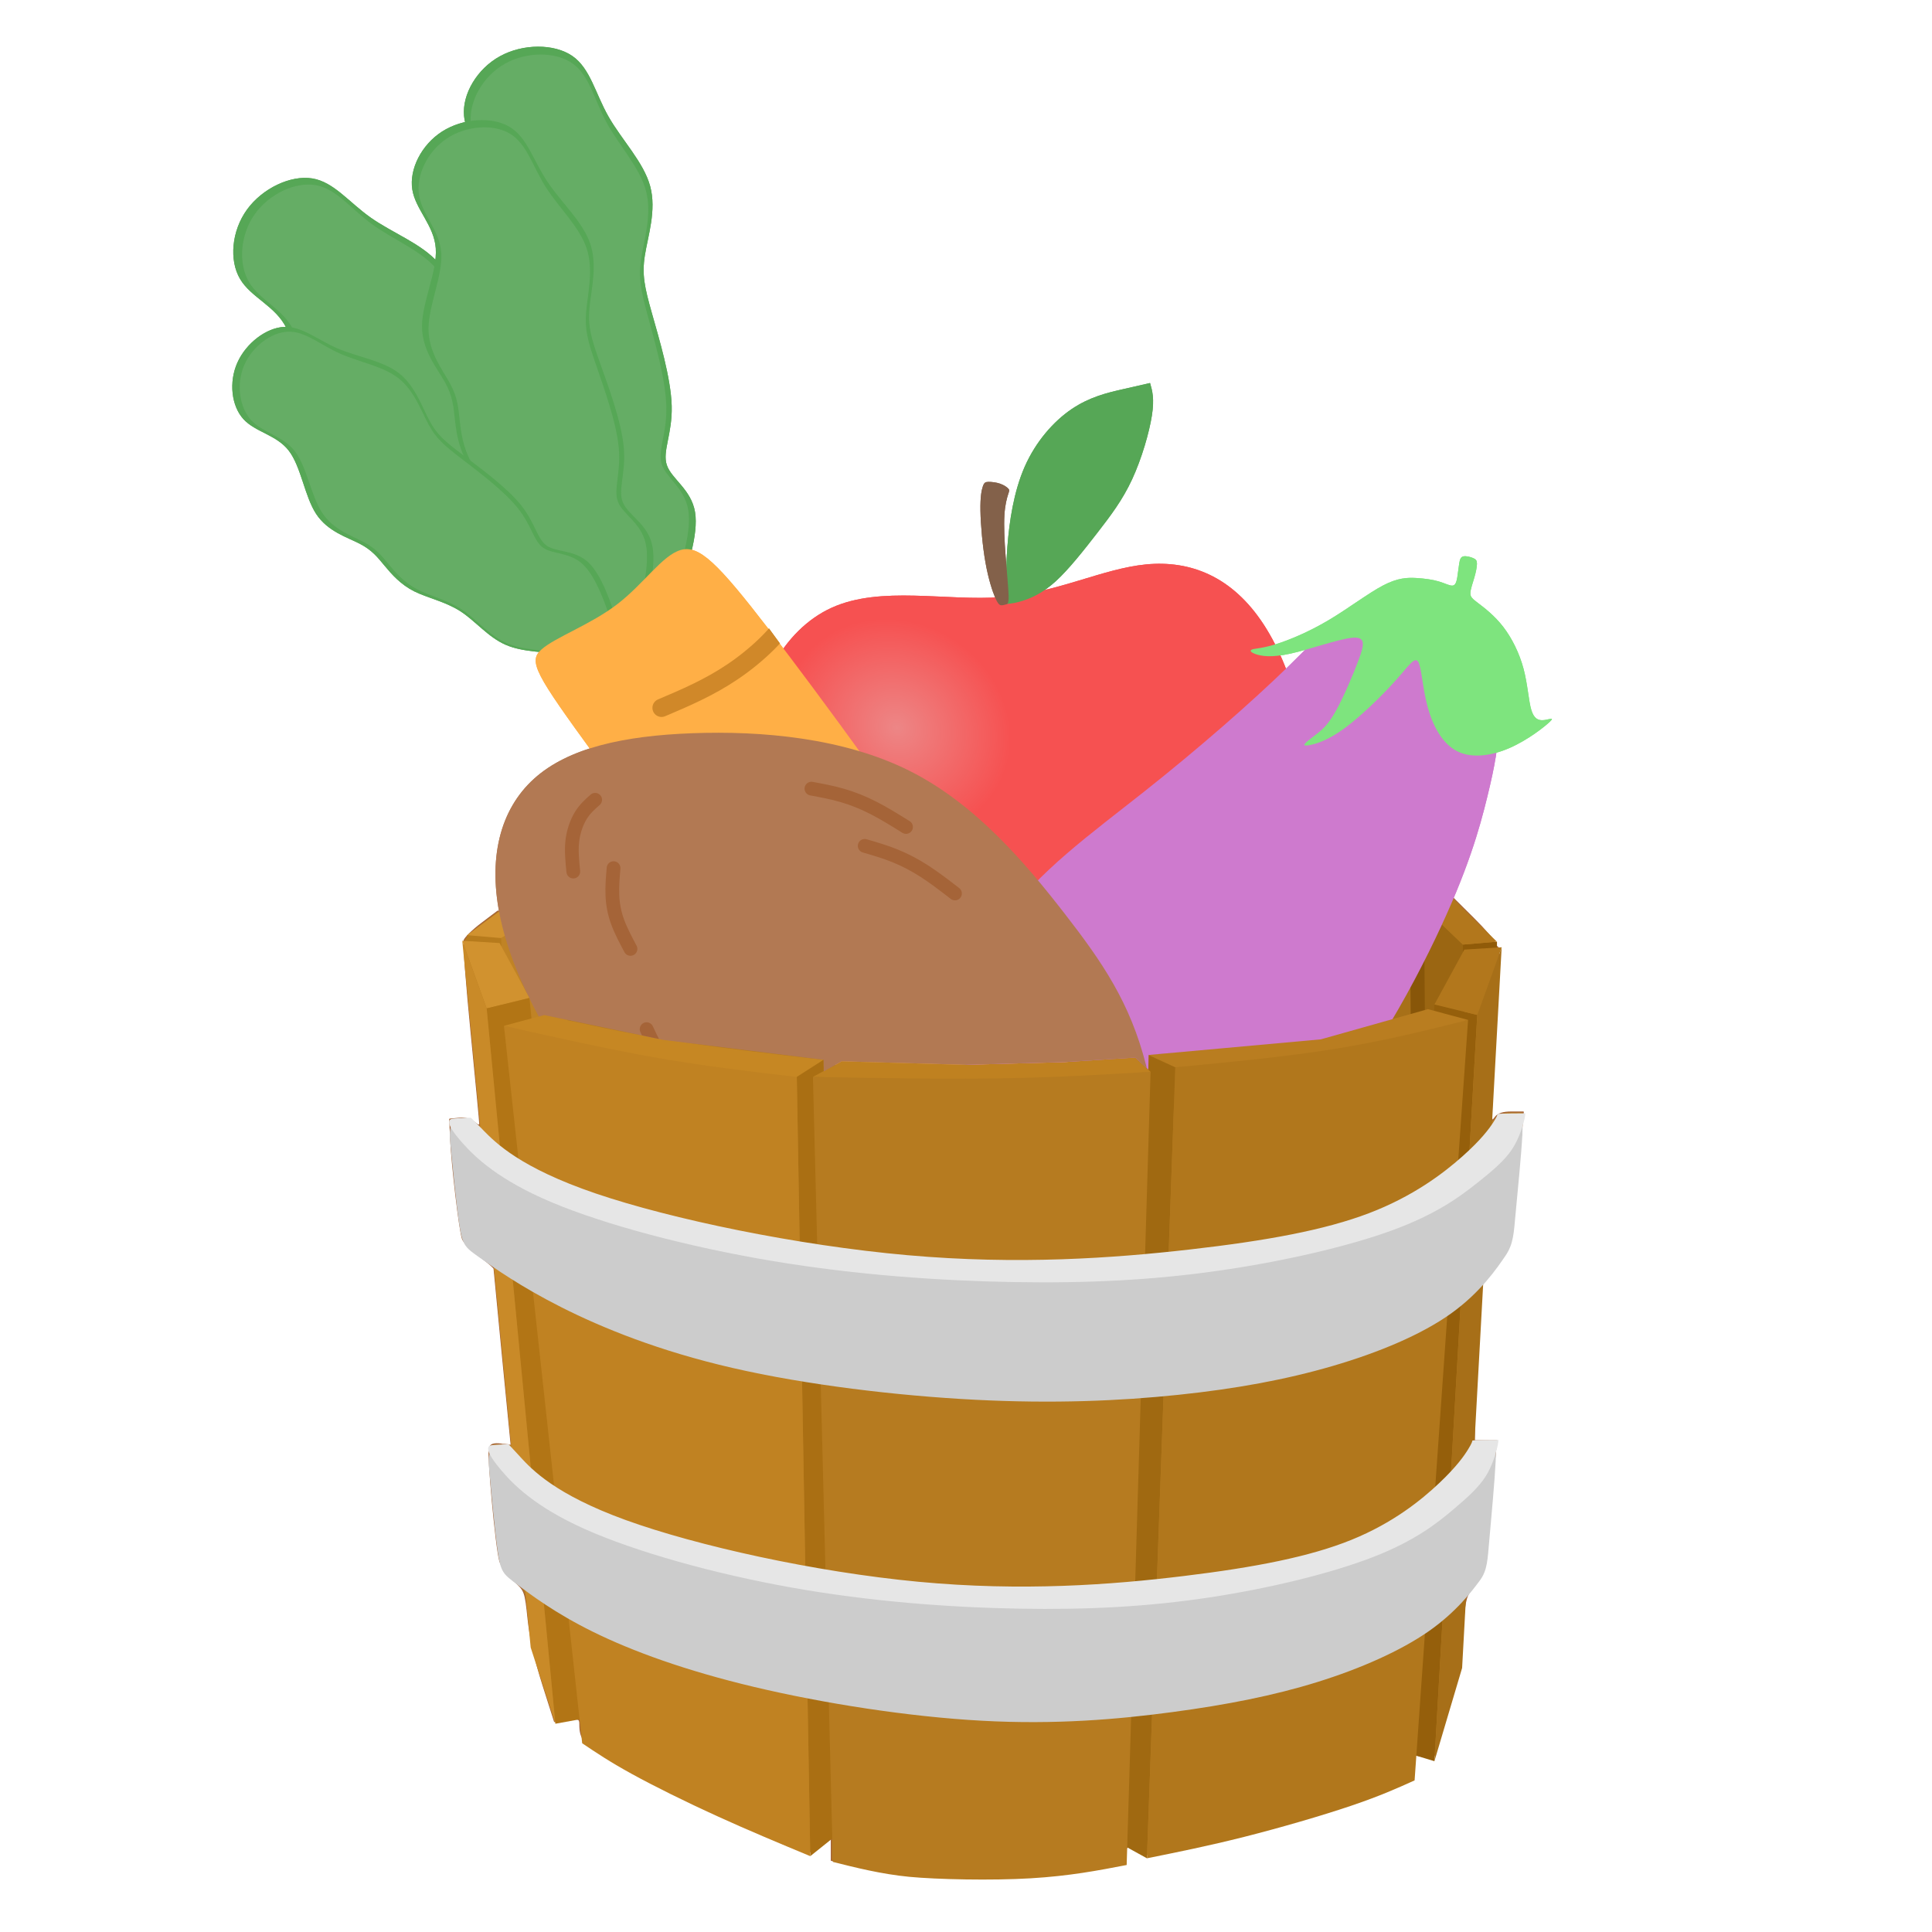 <?xml version="1.0" encoding="UTF-8" standalone="no"?>
<svg
   viewBox="0 0 245.371 245.37"
   version="1.1"
   id="svg128"
   sodipodi:docname="logo.svg"
   inkscape:version="1.1 (c68e22c387, 2021-05-23)"
   xmlns:inkscape="http://www.inkscape.org/namespaces/inkscape"
   xmlns:sodipodi="http://sodipodi.sourceforge.net/DTD/sodipodi-0.dtd"
   xmlns:xlink="http://www.w3.org/1999/xlink"
   xmlns="http://www.w3.org/2000/svg"
   xmlns:svg="http://www.w3.org/2000/svg">
  <sodipodi:namedview
     id="namedview130"
     pagecolor="#ffffff"
     bordercolor="#666666"
     borderopacity="1.0"
     inkscape:pageshadow="2"
     inkscape:pageopacity="0.0"
     inkscape:pagecheckerboard="0"
     showgrid="false"
     inkscape:zoom="2.75502"
     inkscape:cx="91.2879"
     inkscape:cy="117.241"
     inkscape:window-width="1920"
     inkscape:window-height="1047"
     inkscape:window-x="-9"
     inkscape:window-y="-9"
     inkscape:window-maximized="1"
     inkscape:current-layer="svg128" />
  <defs
     id="defs16">
    <clipPath
       id="b"
       clipPathUnits="userSpaceOnUse">
      <path
         fill="none"
         stroke="#000"
         stroke-width=".1"
         d="m494.94 115.362 13.48-5.774 6.014.372 4.818 8.843.326 3.326 2.037-.569s12.816 2.672 19.227 4.007c8.602 1.068 25.805 3.204 25.805 3.204l.03 1.862 2.91-1.617s14.579.415 19.897.566c4.276-.117 10.433-.286 15.984-.438 3.96-.255 11.401-.733 11.401-.733l2.111 1.936.05-2.353s18.502-1.679 27.755-2.519c5.757-1.621 17.277-4.865 17.277-4.865l.998.268.06-1.025 4.643-8.495-.06-1.154 86.487.329.963-182.274-291.843 6.46-5.046 169.284z"
         id="path2" />
    </clipPath>
    <clipPath
       id="d"
       clipPathUnits="userSpaceOnUse">
      <path
         fill="#ffaf46"
         stroke-width=".265"
         d="M903.168-129.513c5.035 7.798 10.07 15.596 15.105 23.393 9.586 3.412 19.174 6.824 28.755 10.235-1.95 3.25-3.895 6.499-5.845 9.748-31.517 42.727-63.034 85.452-94.551 128.178-19.495 12.997-38.989 25.993-58.484 38.989-4.709.325-9.424.65-14.134.975-2.923-5.524-5.847-11.047-8.771-16.571 17.709-28.267 35.415-56.535 53.123-84.802C841.597-51.21 864.83-83.051 888.06-114.892c5.035-4.874 10.073-9.747 15.108-14.621z"
         id="path5" />
    </clipPath>
    <radialGradient
       xlink:href="#a"
       id="c"
       cx="854.729"
       cy="-77.266"
       r="58.41"
       fx="854.729"
       fy="-77.266"
       gradientTransform="matrix(.573 .375 -.337 .514 62.663 -218.869)"
       gradientUnits="userSpaceOnUse" />
    <linearGradient
       id="a">
      <stop
         offset="0"
         stop-color="#ed8686"
         id="stop9" />
      <stop
         offset=".472"
         stop-color="#f65151"
         id="stop11" />
      <stop
         offset="1"
         stop-color="#f65151"
         id="stop13" />
    </linearGradient>
    <clipPath
       clipPathUnits="userSpaceOnUse"
       id="clipPath1641">
      <g
         id="g1751">
        <path
           fill="#9b691a"
           d="m 104.119,105.635 -0.04,31.235 4.274,-2.208 -0.867,-26.613 z"
           id="path1643" />
        <path
           fill="#8f5f14"
           d="m 146.287,106.358 2.437,29.888 -7.201,0.384 1.585,-29.235 z"
           id="path1645" />
        <path
           fill="#a6701b"
           d="m 109.733,107.986 34.273,0.581 -0.271,24.821 -0.651,9.871 -34.994,0.06 -0.509,-9.999 -0.09,-25.273 2.246,-0.06 z"
           id="path1647" />
        <path
           fill="#885609"
           d="m 179.03,114.303 3.876,-1.669 -0.206,19.333 -4.378,0.03 0.708,-17.698 z"
           id="path1649" />
        <path
           fill="#a77018"
           d="m 145.572,108.701 0.165,31.636 33.545,1.838 -0.251,-27.872 z"
           id="path1651" />
        <path
           fill="#905b09"
           d="m 185.794,119.964 c 0,0.611 0,1.222 0,1.833 l 4.328,-0.465 v -1.734 l -4.313,0.367"
           id="path1653" />
        <path
           fill="#9b6612"
           d="m 180.852,115.221 4.941,4.744 0.278,14.033 -5.066,-0.406 z"
           id="path1655" />
        <path
           fill="#955f0b"
           d="m 182.18,127.569 5.437,1.332 -5.441,94.774 -5.619,-1.691 z"
           id="path1657" />
        <path
           fill="#b77b1d"
           d="m 73.017,113.392 32.641,-5.603 -0.453,35.915 -33.406,-3.943 z"
           id="path1659" />
        <path
           fill="#af7418"
           d="m 68.321,111.722 4.695,1.67 -0.523,17.525 -4.61,-2.88 z"
           id="path1661" />
        <path
           fill="#c08325"
           d="m 63.63,119.136 8.725,-5.077 -0.409,21.319 -7.874,-0.892 z"
           id="path1663" />
        <path
           fill="#a06911"
           d="m 145.866,133.984 -3.54,100.184 3.338,1.842 3.605,-100.461 z"
           id="path1665" />
        <path
           fill="#b97d20"
           d="m 145.572,108.701 33.459,5.602 3.877,-1.669 -35.334,-6.104 z"
           id="path1667" />
        <path
           fill="#c68723"
           d="m 105.658,107.789 -32.641,5.603 -4.695,-1.669 34.206,-5.841 z"
           id="path1669" />
        <path
           fill="#bf8120"
           d="m 144.008,108.567 -36.521,-0.517 -3.368,-2.414 42.169,0.722 z"
           id="path1671" />
        <path
           fill="#b2771c"
           d="m 182.181,127.569 5.437,1.332 3.102,-8.594 -4.741,0.294 z m -1.329,-12.348 3.054,-1.708 6.204,6.085 -4.315,0.367 z"
           id="path1673" />
        <path
           fill="#b77b1c"
           d="m 59.315,118.77 4.316,0.367 0.196,4.361 -4.55,-0.475 0.039,-4.253 z"
           id="path1675" />
        <path
           fill="#d1922f"
           d="m 67.245,126.741 -5.437,1.333 -3.098,-8.594 4.738,0.293 z m 5.111,-12.682 -4.31,-1.716 -8.729,6.428 4.314,0.366 z"
           id="path1677" />
        <path
           fill="#aa6f13"
           d="m 104.59,134.596 1.509,98.586 -3.191,2.557 -1.723,-99.578 z"
           id="path1679" />
        <path
           fill="#b67b20"
           d="m 146.128,136.124 -3.037,100.738 c -3.67,0.707 -7.22,1.392 -12.19,1.69 -4.97,0.298 -11.916,0.146 -15.429,-0.19 -3.513,-0.337 -6.883,-1.185 -9.695,-1.892 l -2.531,-99.701 z"
           id="path1681" />
        <path
           fill="#b1771c"
           d="m 149.269,135.549 -3.605,100.461 c 3.909,-0.787 7.818,-1.574 12.392,-2.73 4.574,-1.157 9.815,-2.681 13.526,-3.937 3.711,-1.256 5.894,-2.242 8.077,-3.228 l 6.793,-96.58 z"
           id="path1683" />
        <path
           fill="#b27515"
           d="m 70.538,218.921 5.733,-1.045 -9.028,-91.135 -5.437,1.333 z"
           id="path1685" />
        <path
           fill="#c08222"
           d="m 64.002,130.283 9.937,91.117 c 1.734,1.168 3.467,2.337 6.322,3.906 2.856,1.568 6.833,3.537 10.794,5.342 3.962,1.806 7.907,3.448 11.852,5.091 l -1.721,-99.578 c -4.783,-0.616 -9.564,-1.233 -15.762,-2.212 -6.197,-0.98 -13.81,-2.323 -21.423,-3.666 z"
           id="path1687" />
        <path
           fill="#a76f18"
           d="m 190.716,120.307 c -1.675,30.511 -3.348,61.023 -5.023,91.534 l -3.516,11.834 5.441,-94.774"
           id="path1689" />
        <path
           fill="#c98a28"
           d="m 58.709,119.48 8.691,89.762 3.138,9.679 -8.73,-90.847 z"
           id="path1691" />
        <path
           fill="#c68723"
           d="m 101.187,136.772 3.403,-2.176 c -6.824,-0.78 -13.648,-1.561 -19.562,-2.508 -5.915,-0.947 -10.919,-2.061 -15.923,-3.175 l -5.104,1.369 c 6.691,1.503 13.382,3.006 19.58,4.087 6.197,1.082 11.902,1.742 17.606,2.403 z"
           id="path1693" />
        <path
           fill="#bf8120"
           d="m 103.247,136.769 c 8.153,0.15 16.307,0.299 23.454,0.191 7.148,-0.107 13.287,-0.472 19.427,-0.836 l -1.963,-1.812 c -5.463,0.342 -10.926,0.684 -17.136,0.763 -6.209,0.08 -13.165,-0.103 -20.121,-0.286 z"
           id="path1695" />
        <path
           fill="#b97d20"
           d="m 145.866,133.984 3.403,1.565 c 7.067,-0.673 14.135,-1.346 20.332,-2.348 6.197,-1.002 11.524,-2.334 16.851,-3.667 l -5.101,-1.369 c -4.123,1.18 -8.245,2.36 -14.16,3.33 -5.914,0.969 -13.619,1.729 -21.325,2.489 z"
           id="path1697" />
        <path
           fill="#cccccc"
           d="m 57.168,144.935 c 0.249,2.615 0.746,7.844 1.161,10.561 0.414,2.717 0.745,2.92 2.572,4.212 1.826,1.291 5.135,3.663 10.38,6.311 5.246,2.648 12.419,5.567 21.762,7.717 9.344,2.15 20.851,3.53 30.808,4.039 9.957,0.509 18.363,0.148 25.752,-0.622 7.39,-0.77 13.758,-1.947 19.643,-3.666 5.885,-1.72 11.283,-3.983 15.036,-6.664 3.752,-2.681 5.86,-5.782 6.914,-7.333 1.053,-1.55 1.053,-2.908 1.297,-5.439 0.245,-2.53 0.734,-7.592 0.852,-9.923 0.119,-2.332 -0.133,-1.935 -2.39,0.414 -2.257,2.349 -6.519,6.649 -12.325,9.74 -5.805,3.091 -13.154,4.974 -23.645,6.083 -10.49,1.109 -24.117,1.443 -31.801,1.413 -7.684,-0.03 -9.416,-0.423 -15.928,-1.622 -6.511,-1.199 -17.802,-3.204 -26.148,-5.79 -8.347,-2.587 -13.746,-5.755 -17.132,-7.859 -3.385,-2.104 -4.76,-3.147 -5.446,-3.667 -0.686,-0.52 -1.611,-0.52 -1.362,2.095 z"
           id="path1699" />
        <path
           fill="#e6e6e6"
           d="m 61.397,143.564 c 1.562,1.584 4.689,4.753 14.255,8.009 9.566,3.256 25.572,6.6 39.616,7.842 14.044,1.243 26.119,0.382 35.852,-0.726 9.733,-1.109 17.12,-2.467 22.732,-4.605 5.613,-2.139 9.448,-5.057 11.863,-7.205 2.416,-2.148 3.411,-3.524 3.921,-4.308 0.511,-0.784 0.538,-0.978 0.552,-1.075 0.02,-0.1 3.53,-0.1 3.53,-0.1 0,0 0,0.432 -0.209,1.152 -0.21,0.72 -0.628,2.161 -1.524,3.486 -0.896,1.325 -2.268,2.536 -4.43,4.246 -2.161,1.709 -5.107,3.913 -10.741,5.976 -5.635,2.062 -13.956,3.981 -22.195,5.149 -8.238,1.168 -16.391,1.585 -25.794,1.425 -9.403,-0.16 -20.051,-0.897 -30.684,-2.673 -10.634,-1.776 -21.249,-4.592 -28.038,-7.445 -6.79,-2.852 -9.753,-5.74 -11.329,-7.508 -1.577,-1.767 -1.766,-2.411 -1.724,-2.751 0.039,-0.339 0.313,-0.373 0.746,-0.407 0.433,-0.03 1.024,-0.07 1.39,-0.08 0.366,-0.02 0.508,0 0.581,0 0.071,0 0.071,0 1.63,1.591 z"
           id="path1701" />
        <path
           fill="#cccccc"
           d="m 62.11,186.411 c 0.233,2.614 0.701,7.843 1.091,10.56 0.389,2.717 0.7,2.921 2.414,4.212 1.714,1.292 4.821,3.664 9.746,6.087 4.924,2.424 11.658,4.895 20.43,6.98 8.771,2.084 19.574,3.781 28.922,4.29 9.348,0.509 17.239,-0.169 24.177,-1.098 6.938,-0.928 12.915,-2.103 18.44,-3.824 5.525,-1.72 10.593,-3.983 14.116,-6.44 3.522,-2.458 5.502,-5.11 6.491,-6.436 0.988,-1.326 0.988,-2.684 1.218,-5.215 0.229,-2.53 0.688,-7.592 0.8,-9.924 0.111,-2.331 -0.125,-1.934 -2.244,0.415 -2.119,2.349 -6.12,6.649 -11.764,9.723 -5.643,3.076 -12.928,4.926 -22.777,6.035 -9.848,1.109 -22.255,1.476 -29.276,1.462 -7.022,-0.02 -8.647,-0.407 -14.761,-1.606 -6.113,-1.2 -16.712,-3.204 -24.548,-5.791 -7.837,-2.587 -12.904,-5.754 -16.083,-7.859 -3.179,-2.105 -4.469,-3.146 -5.113,-3.666 -0.644,-0.52 -1.513,-0.52 -1.279,2.095 z"
           id="path1703" />
        <path
           fill="#e6e6e6"
           d="m 66.08,185.04 c 1.466,1.584 4.402,4.753 13.382,8.009 8.981,3.256 24.006,6.6 37.191,7.842 13.184,1.242 24.521,0.382 33.658,-0.727 9.137,-1.108 16.073,-2.466 21.342,-4.605 5.269,-2.138 8.869,-5.056 11.137,-7.204 2.268,-2.148 3.202,-3.524 3.681,-4.308 0.48,-0.785 0.506,-0.978 0.519,-1.076 0.02,-0.1 3.315,-0.1 3.315,-0.1 0,0 0,0.432 -0.197,1.152 -0.196,0.721 -0.589,2.161 -1.43,3.486 -0.841,1.326 -2.129,2.537 -4.158,4.246 -2.029,1.709 -4.795,3.914 -10.085,5.976 -5.289,2.062 -13.101,3.982 -20.836,5.15 -7.735,1.167 -15.389,1.584 -24.216,1.424 -8.828,-0.16 -18.824,-0.896 -28.807,-2.673 -9.982,-1.776 -19.947,-4.592 -26.321,-7.444 -6.375,-2.852 -9.156,-5.741 -10.636,-7.508 -1.48,-1.767 -1.657,-2.412 -1.618,-2.751 0.039,-0.34 0.294,-0.374 0.7,-0.408 0.407,-0.03 0.961,-0.07 1.306,-0.08 0.344,-0.02 0.477,0 0.544,0 0.071,0 0.063,0 1.529,1.592 z"
           id="path1705" />
        <g
           clip-path="url(#b)"
           transform="matrix(0.788,0,0,0.788,-341.918,33.126)"
           id="g1749">
          <path
             fill="url(#c)"
             d="m 595.341,40.91 c 8.924,-0.68 16.232,-4.59 23.286,-5.269 7.054,-0.679 13.853,1.87 18.952,9.689 5.099,7.819 8.498,20.906 6.119,31.954 -2.38,11.048 -10.538,20.056 -18.526,24.475 -7.989,4.419 -15.807,4.249 -21.671,4.589 -5.865,0.34 -9.774,1.19 -15.808,0.935 -6.034,-0.255 -14.192,-1.614 -20.906,-8.753 -6.714,-7.139 -11.984,-20.056 -11.984,-31.359 0,-11.303 5.27,-20.991 13.174,-24.56 7.904,-3.57 18.44,-1.02 27.364,-1.7 z"
             transform="translate(0,13.286)"
             id="path1707"
             style="fill:url(#radialGradient1753)" />
          <path
             fill="#56a756"
             d="m 596.281,45.928 c 0.293,-3.821 0.993,-8.687 2.778,-12.745 1.785,-4.058 4.653,-7.309 7.543,-9.274 2.89,-1.965 5.801,-2.645 7.915,-3.134 2.114,-0.489 3.431,-0.786 4.748,-1.084 0.361,1.254 0.722,2.508 0.296,5.237 -0.425,2.73 -1.636,6.936 -3.187,10.283 -1.551,3.347 -3.442,5.833 -5.598,8.616 -2.156,2.783 -4.579,5.864 -6.681,7.786 -2.103,1.923 -3.888,2.688 -5.148,3.11 -1.259,0.422 -1.995,0.5 -2.73,0.578 -0.115,-2.777 -0.229,-5.553 0.06,-9.374 z"
             id="path1709" />
          <path
             fill="#83614a"
             d="m 594.333,54.355 c -0.457,-1.041 -1.116,-3.017 -1.594,-5.715 -0.479,-2.698 -0.776,-6.118 -0.814,-8.37 -0.04,-2.252 0.187,-3.336 0.394,-3.931 0.207,-0.595 0.398,-0.701 0.882,-0.712 0.483,-0.011 1.259,0.074 1.892,0.292 0.632,0.218 1.12,0.568 1.332,0.803 0.212,0.235 0.149,0.35 -0.04,0.928 -0.186,0.579 -0.494,1.62 -0.596,3.336 -0.101,1.716 0,4.106 0.192,6.592 0.186,2.486 0.452,5.067 0.483,6.379 0.03,1.312 -0.17,1.354 -0.403,1.418 -0.233,0.064 -0.5,0.149 -0.76,0.139 -0.259,-0.011 -0.515,-0.117 -0.971,-1.158 z"
             id="path1711" />
          <path
             fill="#56a756"
             d="m 543.51,52.747 c 1.075,-3.03 3.03,-8.619 2.418,-12.259 -0.61,-3.64 -3.787,-5.332 -4.544,-7.563 -0.758,-2.231 0.904,-5.002 0.782,-9.535 -0.122,-4.534 -2.028,-10.828 -3.201,-14.985 -1.173,-4.157 -1.613,-6.176 -1.124,-9.277 0.488,-3.1 1.906,-7.28 0.856,-11.156 -1.051,-3.876 -4.569,-7.446 -6.719,-11.226 -2.15,-3.781 -2.931,-7.774 -5.839,-9.771 -2.908,-1.997 -7.939,-1.997 -11.653,0.047 -3.715,2.044 -6.109,6.131 -5.791,9.63 0.318,3.499 3.347,6.411 3.371,10.404 0.02,3.992 -2.957,9.066 -3.249,13.223 -0.293,4.158 2.101,7.399 3.299,9.911 1.197,2.513 1.197,4.298 1.295,6.506 0.1,2.208 0.292,4.839 1.587,7.493 1.295,2.654 3.689,5.331 4.91,8.69 1.222,3.359 1.271,7.399 3.128,10.711 1.856,3.311 5.522,5.896 7.77,8.338 2.248,2.443 3.078,4.744 4.714,5.519 1.637,0.775 4.081,0.023 5.4,-0.588 1.32,-0.611 1.515,-1.081 2.59,-4.11 z"
             id="path1713" />
          <path
             fill="#65ad65"
             d="m 542.564,52.215 c 1.012,-2.967 2.852,-8.441 2.277,-12.006 -0.574,-3.566 -3.565,-5.222 -4.278,-7.407 -0.713,-2.185 0.851,-4.899 0.736,-9.339 -0.115,-4.439 -1.91,-10.604 -3.014,-14.675 -1.104,-4.072 -1.518,-6.05 -1.057,-9.086 0.46,-3.037 1.794,-7.13 0.805,-10.926 -0.989,-3.796 -4.301,-7.292 -6.326,-10.995 -2.024,-3.703 -2.76,-7.613 -5.497,-9.569 -2.738,-1.955 -7.475,-1.955 -10.972,0.047 -3.496,2.002 -5.751,6.004 -5.452,9.431 0.299,3.428 3.151,6.279 3.175,10.189 0.02,3.911 -2.783,8.879 -3.06,12.951 -0.275,4.071 1.979,7.245 3.107,9.706 1.127,2.462 1.127,4.21 1.218,6.372 0.09,2.163 0.277,4.739 1.496,7.338 1.219,2.6 3.472,5.221 4.622,8.511 1.15,3.289 1.196,7.246 2.945,10.489 1.748,3.243 5.199,5.774 7.315,8.166 2.116,2.392 2.898,4.646 4.439,5.405 1.541,0.759 3.842,0.024 5.083,-0.575 1.242,-0.598 1.426,-1.058 2.438,-4.025 z"
             id="path1715" />
          <path
             fill="#56a756"
             d="m 536.581,56.848 c -0.322,-3.199 -0.943,-9.087 -3.051,-12.118 -2.107,-3.031 -5.703,-3.203 -7.34,-4.897 -1.638,-1.694 -1.32,-4.909 -3.367,-8.955 -2.047,-4.047 -6.459,-8.923 -9.296,-12.181 -2.836,-3.257 -4.097,-4.895 -4.979,-7.908 -0.884,-3.012 -1.388,-7.396 -3.993,-10.452 -2.606,-3.056 -7.311,-4.78 -10.871,-7.28 -3.559,-2.5 -5.972,-5.777 -9.454,-6.339 -3.482,-0.563 -8.031,1.586 -10.516,5.021 -2.485,3.435 -2.904,8.153 -1.121,11.181 1.783,3.028 5.765,4.366 7.493,7.966 1.727,3.6 1.2,9.46 2.711,13.344 1.512,3.885 5.061,5.792 7.217,7.552 2.157,1.761 2.919,3.375 3.951,5.329 1.031,1.955 2.332,4.25 4.637,6.096 2.304,1.847 5.612,3.244 8.151,5.759 2.54,2.515 4.31,6.146 7.404,8.348 3.093,2.201 7.512,2.971 10.588,4.219 3.075,1.248 4.809,2.974 6.62,2.976 1.811,0 3.699,-1.722 4.631,-2.838 0.932,-1.116 0.908,-1.624 0.585,-4.823 z"
             id="path1717" />
          <path
             fill="#65ad65"
             d="m 535.498,56.772 c -0.352,-3.115 -1.027,-8.851 -3.07,-11.828 -2.043,-2.978 -5.455,-3.198 -7.033,-4.869 -1.578,-1.671 -1.323,-4.793 -3.324,-8.758 -2.001,-3.965 -6.257,-8.771 -8.994,-11.981 -2.738,-3.21 -3.957,-4.821 -4.838,-7.763 -0.882,-2.942 -1.424,-7.213 -3.94,-10.223 -2.516,-3.009 -7.004,-4.755 -10.416,-7.238 -3.413,-2.483 -5.749,-5.704 -9.059,-6.303 -3.311,-0.598 -7.594,1.426 -9.9,4.73 -2.306,3.303 -2.635,7.885 -0.9,10.856 1.735,2.971 5.531,4.331 7.223,7.856 1.692,3.526 1.277,9.217 2.767,13.016 1.49,3.799 4.884,5.705 6.955,7.449 2.071,1.744 2.818,3.325 3.824,5.24 1.008,1.916 2.275,4.166 4.487,5.995 2.213,1.83 5.37,3.237 7.815,5.72 2.446,2.483 4.178,6.04 7.144,8.226 2.966,2.185 7.168,2.999 10.103,4.258 2.935,1.259 4.605,2.963 6.322,2.99 1.718,0.028 3.484,-1.62 4.351,-2.692 0.867,-1.071 0.837,-1.565 0.484,-4.681 z"
             id="path1719" />
          <path
             fill="#56a756"
             d="m 537.496,57.286 c 0.815,-2.891 2.293,-8.221 1.499,-11.577 -0.793,-3.356 -3.859,-4.737 -4.702,-6.771 -0.843,-2.033 0.534,-4.719 0.142,-8.937 -0.393,-4.218 -2.557,-9.968 -3.907,-13.772 -1.349,-3.803 -1.884,-5.658 -1.619,-8.579 0.265,-2.92 1.328,-6.904 0.111,-10.452 -1.218,-3.548 -4.717,-6.66 -6.954,-10.052 -2.237,-3.393 -3.212,-7.066 -6.046,-8.749 -2.833,-1.682 -7.523,-1.372 -10.86,0.761 -3.336,2.134 -5.317,6.091 -4.805,9.334 0.512,3.242 3.515,5.77 3.784,9.491 0.268,3.72 -2.198,8.633 -2.215,12.527 -0.02,3.894 2.414,6.768 3.685,9.036 1.272,2.269 1.381,3.933 1.608,5.985 0.227,2.053 0.571,4.493 1.942,6.887 1.37,2.395 3.767,4.742 5.112,7.798 1.345,3.056 1.64,6.819 3.575,9.792 1.934,2.973 5.511,5.156 7.757,7.295 2.245,2.139 3.161,4.233 4.734,4.854 1.574,0.622 3.806,-0.229 4.998,-0.88 1.192,-0.65 1.345,-1.101 2.161,-3.991 z"
             id="path1721" />
          <path
             fill="#65ad65"
             d="m 536.581,56.848 c 0.761,-2.828 2.139,-8.044 1.384,-11.332 -0.756,-3.288 -3.646,-4.649 -4.445,-6.641 -0.799,-1.993 0.492,-4.62 0.111,-8.751 -0.38,-4.131 -2.433,-9.767 -3.713,-13.494 -1.28,-3.728 -1.787,-5.546 -1.545,-8.405 0.242,-2.859 1.234,-6.757 0.08,-10.235 -1.156,-3.477 -4.459,-6.532 -6.574,-9.86 -2.115,-3.327 -3.042,-6.927 -5.714,-8.581 -2.673,-1.654 -7.088,-1.362 -10.225,0.719 -3.136,2.081 -4.991,5.951 -4.501,9.128 0.49,3.177 3.324,5.659 3.586,9.303 0.263,3.644 -2.047,8.448 -2.054,12.261 0,3.812 2.291,6.632 3.493,8.857 1.203,2.225 1.31,3.855 1.529,5.864 0.219,2.01 0.549,4.4 1.846,6.748 1.296,2.348 3.558,4.653 4.833,7.649 1.274,2.996 1.561,6.681 3.39,9.596 1.83,2.916 5.203,5.062 7.323,7.162 2.119,2.1 2.987,4.153 4.47,4.765 1.483,0.613 3.583,-0.215 4.704,-0.849 1.12,-0.634 1.263,-1.074 2.024,-3.902 z"
             id="path1723" />
          <g
             id="g1729">
            <path
               fill="#56a756"
               d="m 533.198,57.751 c -0.794,-2.495 -2.278,-7.084 -4.467,-9.146 -2.188,-2.061 -5.083,-1.595 -6.672,-2.67 -1.59,-1.075 -1.877,-3.691 -4.188,-6.572 -2.311,-2.881 -6.646,-6.027 -9.454,-8.147 -2.808,-2.12 -4.088,-3.213 -5.297,-5.466 -1.21,-2.252 -2.348,-5.662 -4.938,-7.66 -2.59,-1.998 -6.63,-2.582 -9.886,-3.977 -3.257,-1.395 -5.73,-3.601 -8.6,-3.465 -2.87,0.136 -6.134,2.613 -7.538,5.768 -1.404,3.155 -0.945,6.986 0.984,9.1 1.929,2.114 5.328,2.512 7.31,5.09 1.981,2.579 2.545,7.338 4.402,10.18 1.857,2.842 5.006,3.766 7.02,4.807 2.015,1.041 2.894,2.2 4.044,3.584 1.15,1.385 2.572,2.996 4.719,4.08 2.147,1.085 5.018,1.643 7.464,3.221 2.446,1.578 4.467,4.175 7.303,5.41 2.835,1.234 6.486,1.106 9.147,1.585 2.661,0.478 4.333,1.563 5.776,1.26 1.444,-0.303 2.659,-1.994 3.214,-3.04 0.556,-1.046 0.451,-1.447 -0.343,-3.942 z"
               id="path1725" />
            <path
               fill="#65ad65"
               d="m 532.322,57.871 c -0.804,-2.424 -2.305,-6.881 -4.433,-8.912 -2.129,-2.031 -4.885,-1.633 -6.423,-2.7 -1.539,-1.067 -1.861,-3.598 -4.121,-6.422 -2.26,-2.824 -6.459,-5.94 -9.18,-8.038 -2.721,-2.098 -3.964,-3.178 -5.16,-5.375 -1.196,-2.197 -2.346,-5.51 -4.857,-7.486 -2.51,-1.976 -6.381,-2.614 -9.517,-4.02 -3.137,-1.406 -5.54,-3.581 -8.279,-3.502 -2.739,0.079 -5.812,2.412 -7.096,5.432 -1.283,3.02 -0.775,6.727 1.106,8.804 1.882,2.077 5.136,2.523 7.077,5.048 1.94,2.526 2.566,7.131 4.391,9.909 1.826,2.777 4.851,3.727 6.794,4.769 1.944,1.042 2.804,2.176 3.928,3.534 1.125,1.358 2.512,2.939 4.583,4.025 2.071,1.087 4.824,1.678 7.189,3.246 2.366,1.568 4.344,4.112 7.075,5.356 2.731,1.244 6.217,1.187 8.767,1.697 2.551,0.51 4.168,1.588 5.542,1.321 1.373,-0.266 2.504,-1.876 3.015,-2.876 0.511,-1 0.404,-1.388 -0.4,-3.812 z"
               id="path1727" />
          </g>
          <path
             fill="#ffaf46"
             d="m 543.602,46.612 c -2.959,0.86 -5.919,5.441 -10.214,8.735 -4.296,3.293 -9.929,5.298 -12.172,7.255 -2.243,1.957 -1.098,3.866 8.735,17.374 9.833,13.508 28.352,38.615 43.34,54.986 14.988,16.372 26.443,24.009 33.555,27.923 7.111,3.913 9.88,4.104 12.124,2.577 2.243,-1.527 3.961,-4.773 -0.383,-14.701 -4.343,-9.929 -14.748,-26.539 -26.777,-44.199 C 579.782,88.901 566.131,70.191 557.826,59.404 549.52,48.617 546.561,45.752 543.602,46.612 Z"
             id="path1731" />
          <g
             fill="none"
             stroke="#d08829"
             stroke-linecap="round"
             stroke-width="5"
             clip-path="url(#d)"
             transform="matrix(-0.588,0,0,0.588,1074.32,118.993)"
             id="g1735">
            <path
               d="m 891.47,-57.627 c 6.011,1.949 12.022,3.899 17.139,4.589 5.117,0.691 9.343,0.122 13.565,-0.447 m -76.029,21.444 c -3.51,-3.237 -7.019,-6.473 -9.7,-10.373 -2.681,-3.9 -4.532,-8.461 -6.383,-13.021 m 5.848,48.981 c 3.087,2.843 6.173,5.686 9.585,7.716 3.411,2.031 7.147,3.249 10.886,4.468 M 789.854,16.697 c 3.574,4.468 7.148,8.936 10.316,11.738 3.167,2.802 5.929,3.939 8.691,5.076 M 792.534,62.997 c 3.006,2.762 6.011,5.524 9.261,7.636 3.249,2.112 6.741,3.574 10.234,5.036 m 53.03,-203.267 0.639,3.58 c 0.64,3.58 1.918,10.736 5.789,17.316 3.871,6.579 10.328,12.57 16.815,16.951 6.487,4.38 12.998,7.144 19.506,9.907"
               id="path1733" />
          </g>
          <g
             id="g1741">
            <path
               fill="#ce7ace"
               d="m 641.657,65.263 c -6.009,5.855 -14.576,13.337 -23.219,20.189 -8.643,6.852 -17.357,13.069 -22.817,20.996 -5.46,7.927 -7.661,17.556 -5.423,26.4 2.238,8.845 8.912,16.901 18.355,19.806 9.443,2.905 21.651,0.659 32.13,-8.135 10.479,-8.793 19.219,-24.127 24.526,-35.202 5.306,-11.075 7.173,-17.882 8.401,-22.897 1.227,-5.015 1.813,-8.231 1.972,-12.671 0.16,-4.439 -0.109,-10.101 -3.682,-14.104 -3.572,-4.001 -10.449,-6.345 -15.615,-5.403 -5.166,0.94 -8.618,5.167 -14.628,11.021 z"
               id="path1737" />
            <path
               fill="#7ee47e"
               d="m 656.828,52.315 c -2.392,1.251 -5.622,3.724 -8.819,5.617 -3.195,1.894 -6.349,3.205 -8.495,3.865 -2.147,0.661 -3.274,0.669 -3.761,0.826 -0.487,0.16 -0.326,0.466 0.546,0.77 0.872,0.304 2.453,0.603 5.569,-0.081 3.116,-0.685 7.764,-2.352 9.97,-2.561 2.207,-0.208 1.969,1.045 1.081,3.459 -0.887,2.413 -2.422,5.988 -3.623,8.173 -1.201,2.186 -2.069,2.985 -2.929,3.68 -0.859,0.695 -1.711,1.288 -2.063,1.657 -0.354,0.369 -0.209,0.513 0.796,0.308 1.004,-0.205 2.865,-0.759 5.485,-2.677 2.619,-1.917 5.995,-5.195 8.171,-7.621 2.177,-2.427 3.153,-4 3.711,-3.119 0.558,0.88 0.696,4.214 1.539,7.302 0.843,3.088 2.39,5.929 4.751,7.127 2.36,1.197 5.535,0.752 8.466,-0.531 2.931,-1.282 5.621,-3.402 6.479,-4.227 0.857,-0.825 -0.121,-0.353 -0.971,-0.26 -0.853,0.096 -1.584,-0.183 -2.021,-1.644 -0.437,-1.461 -0.579,-4.105 -1.252,-6.636 -0.673,-2.53 -1.882,-4.945 -3.282,-6.761 -1.403,-1.815 -3.003,-3.027 -3.975,-3.768 -0.974,-0.741 -1.319,-1.01 -1.309,-1.643 0.01,-0.632 0.376,-1.627 0.638,-2.528 0.261,-0.901 0.419,-1.712 0.422,-2.217 0,-0.507 -0.149,-0.711 -0.589,-0.906 -0.44,-0.197 -1.17,-0.385 -1.6,-0.286 -0.431,0.096 -0.562,0.484 -0.67,1.123 -0.109,0.638 -0.191,1.525 -0.314,2.245 -0.123,0.72 -0.285,1.271 -0.734,1.338 -0.449,0.071 -1.187,-0.347 -2.187,-0.649 -1.001,-0.302 -2.266,-0.489 -3.676,-0.57 -1.41,-0.081 -2.962,-0.054 -5.354,1.195 z"
               id="path1739" />
          </g>
          <g
             id="g1747">
            <path
               fill="#b27953"
               d="m 545.502,76.136 c 11.088,-0.41 24.34,0.725 34.987,6.061 10.64,5.333 18.675,14.868 24.905,22.879 6.225,8.008 10.646,14.494 13.21,24.505 2.569,10.015 3.281,23.556 -6.342,29.976 -9.623,6.421 -29.584,5.725 -45.045,1.243 -15.461,-4.482 -26.43,-12.752 -35.158,-22.787 -8.729,-10.036 -15.22,-21.839 -17.429,-31.727 -2.209,-9.887 -0.136,-17.858 5.362,-22.822 5.498,-4.963 14.423,-6.918 25.51,-7.328 z"
               id="path1743" />
            <path
               fill="none"
               stroke="#a56438"
               stroke-linecap="round"
               stroke-width="2.215"
               d="m 529.83,86.863 c -0.82,0.721 -1.641,1.443 -2.313,2.538 -0.672,1.095 -1.196,2.564 -1.373,4.133 -0.178,1.568 0,3.234 0.162,4.9 m 16.939,43.706 c 1.724,1.375 3.444,2.745 5.323,3.942 1.878,1.198 3.906,2.216 5.656,2.973 1.749,0.758 3.226,1.257 4.697,1.754 m 5.765,-65.74 c 1.659,0.306 3.319,0.612 4.989,1.098 1.67,0.486 3.329,1.144 5.045,2.023 1.716,0.879 3.462,1.967 5.213,3.058 m -41.812,32.586 c 0.798,1.71 1.596,3.419 2.997,5.447 1.4,2.028 3.399,4.37 5.348,6.086 1.949,1.716 3.853,2.809 5.751,3.899 m -19.42,-41.385 c -0.126,1.47 -0.252,2.939 -0.192,4.366 0.06,1.427 0.305,2.809 0.823,4.244 0.517,1.435 1.306,2.921 2.095,4.408 m 80.382,34.489 c -0.421,1.629 -0.842,3.259 -1.337,4.621 -0.496,1.361 -1.065,2.455 -1.862,3.401 -0.798,0.947 -1.823,1.746 -2.848,2.545 m 2.315,-22.427 c 0.312,1.662 0.619,3.319 0.675,4.889 0.06,1.571 -0.143,3.048 -0.457,4.491 -0.315,1.442 -0.741,2.851 -1.171,4.258 M 573.27,94.291 c 1.618,0.47 3.242,0.942 4.851,1.591 1.615,0.652 3.2,1.472 4.819,2.519 1.619,1.047 3.248,2.305 4.881,3.566"
               id="path1745" />
          </g>
        </g>
      </g>
    </clipPath>
    <radialGradient
       inkscape:collect="always"
       xlink:href="#a"
       id="radialGradient1753"
       gradientUnits="userSpaceOnUse"
       gradientTransform="matrix(0.573,0.375,-0.337,0.514,62.663,-218.869)"
       cx="854.729"
       cy="-77.266"
       fx="854.729"
       fy="-77.266"
       r="58.41" />
  </defs>
  <path
     fill="#e39318"
     d="M0 0h245.371v245.37H0Z"
     id="path1459"
     clip-path="url(#clipPath1641)" />
  <path
     style="fill:#b67b20;fill-opacity:1;stroke:#a56438;stroke-width:0.137;stroke-linecap:round;stroke-linejoin:round"
     d="m 116.65,238.285 c -2.227,-0.227 -5.908,-0.851 -8.62,-1.462 l -2.45,-0.553 v -1.441 -1.441 l -1.214,0.926 c -0.668,0.509 -1.46,0.926 -1.761,0.926 -1.659,0 -19.988,-8.63 -25.574,-12.041 -2.913,-1.779 -3.377,-2.353 -3.388,-4.196 0,-0.748 -0.126,-0.793 -1.611,-0.589 l -1.607,0.22 -1.484,-4.673 c -0.965,-3.039 -1.618,-5.944 -1.867,-8.304 -0.377,-3.588 -0.398,-3.644 -1.814,-4.9 -0.79,-0.7 -1.589,-1.824 -1.781,-2.504 -0.505,-1.793 -1.594,-13.671 -1.319,-14.388 0.174,-0.454 0.557,-0.571 1.5,-0.461 0.697,0.08 1.265,0.139 1.263,0.13 -0.03,-0.173 -2.173,-22.231 -2.174,-22.401 0,-0.132 -0.83,-0.85 -1.844,-1.594 -1.014,-0.745 -1.986,-1.729 -2.16,-2.187 -0.372,-0.979 -1.376,-9.462 -1.521,-12.856 l -0.101,-2.359 1.213,-0.116 c 0.775,-0.07 1.465,0.11 1.906,0.51 0.438,0.395 0.692,0.464 0.692,0.187 0,-0.241 -0.493,-5.436 -1.096,-11.544 -0.603,-6.108 -1.005,-11.393 -0.894,-11.744 0.112,-0.351 1.117,-1.329 2.235,-2.172 l 2.031,-1.534 121.23,-1.785 2.674,2.656 c 1.471,1.461 2.675,2.851 2.675,3.089 0,0.238 0.175,0.491 0.39,0.562 0.274,0.09 0.221,3.1 -0.182,10.204 -0.314,5.54 -0.566,10.518 -0.56,11.062 0.01,0.899 0.06,0.931 0.494,0.353 0.325,-0.428 0.98,-0.635 2.007,-0.635 h 1.524 l -0.23,2.631 c -0.833,9.534 -1.337,13.887 -1.684,14.562 -0.218,0.426 -1.058,1.661 -1.866,2.745 l -1.468,1.972 -0.463,7.829 c -0.254,4.305 -0.472,8.767 -0.483,9.915 l -0.02,2.087 h 1.417 1.418 l -0.152,1.362 c -0.08,0.748 -0.391,4.257 -0.684,7.796 -0.539,6.527 -0.877,7.895 -2.422,9.806 -0.694,0.858 -0.842,1.622 -1.068,5.502 -0.219,3.748 -0.516,5.352 -1.765,9.53 -0.826,2.763 -1.591,5.325 -1.699,5.693 -0.161,0.545 -0.426,0.626 -1.432,0.437 l -1.236,-0.232 v 1.46 c 0,1.691 -0.208,1.838 -5.401,3.82 -5.971,2.279 -19.868,6.053 -26.21,7.117 -2.461,0.413 -2.848,0.398 -3.62,-0.143 -1.198,-0.839 -1.429,-0.766 -1.429,0.455 0,1.192 0.253,1.097 -5.445,2.049 -3.318,0.555 -17.5,1.004 -20.871,0.662 z"
     id="path4217"
     sodipodi:nodetypes="sscccssssscsssssscssssccsssssccssssssscssscssccccsssssscssssssss" />
  <g
     id="g1019">
    <path
       fill="#9b691a"
       d="m 104.119,105.635 -0.04,31.235 4.274,-2.208 -0.867,-26.613 z"
       id="path20" />
    <path
       fill="#8f5f14"
       d="m 146.287,106.358 2.437,29.888 -7.201,0.384 1.585,-29.235 z"
       id="path22" />
    <path
       fill="#a6701b"
       d="m 109.733,107.986 34.273,0.581 -0.271,24.821 -0.651,9.871 -34.994,0.06 -0.509,-9.999 -0.09,-25.273 2.246,-0.06 z"
       id="path24" />
    <path
       fill="#885609"
       d="m 179.03,114.303 3.876,-1.669 -0.206,19.333 -4.378,0.03 0.708,-17.698 z"
       id="path26" />
    <path
       fill="#a77018"
       d="m 145.572,108.701 0.165,31.636 33.545,1.838 -0.251,-27.872 z"
       id="path28" />
    <path
       fill="#905b09"
       d="m 185.794,119.964 c 0,0.611 0,1.222 0,1.833 l 4.328,-0.465 v -1.734 l -4.313,0.367"
       id="path30" />
    <path
       fill="#9b6612"
       d="m 180.852,115.221 4.941,4.744 0.278,14.033 -5.066,-0.406 z"
       id="path32" />
    <path
       fill="#955f0b"
       d="m 182.18,127.569 5.437,1.332 -5.441,94.774 -5.619,-1.691 z"
       id="path34" />
    <path
       fill="#b77b1d"
       d="m 73.017,113.392 32.641,-5.603 -0.453,35.915 -33.406,-3.943 z"
       id="path36" />
    <path
       fill="#af7418"
       d="m 68.321,111.722 4.695,1.67 -0.523,17.525 -4.61,-2.88 z"
       id="path38" />
    <path
       fill="#c08325"
       d="m 63.63,119.136 8.725,-5.077 -0.409,21.319 -7.874,-0.892 z"
       id="path40" />
    <path
       fill="#a06911"
       d="m 145.866,133.984 -3.54,100.184 3.338,1.842 3.605,-100.461 z"
       id="path42" />
    <path
       fill="#b97d20"
       d="m 145.572,108.701 33.459,5.602 3.877,-1.669 -35.334,-6.104 z"
       id="path44" />
    <path
       fill="#c68723"
       d="m 105.658,107.789 -32.641,5.603 -4.695,-1.669 34.206,-5.841 z"
       id="path46" />
    <path
       fill="#bf8120"
       d="m 144.008,108.567 -36.521,-0.517 -3.368,-2.414 42.169,0.722 z"
       id="path48" />
    <path
       fill="#b2771c"
       d="m 182.181,127.569 5.437,1.332 3.102,-8.594 -4.741,0.294 z m -1.329,-12.348 3.054,-1.708 6.204,6.085 -4.315,0.367 z"
       id="path50" />
    <path
       fill="#b77b1c"
       d="m 59.315,118.77 4.316,0.367 0.196,4.361 -4.55,-0.475 0.039,-4.253 z"
       id="path52" />
    <path
       fill="#d1922f"
       d="m 67.245,126.741 -5.437,1.333 -3.098,-8.594 4.738,0.293 z m 5.111,-12.682 -4.31,-1.716 -8.729,6.428 4.314,0.366 z"
       id="path54" />
    <path
       fill="#aa6f13"
       d="m 104.59,134.596 1.509,98.586 -3.191,2.557 -1.723,-99.578 z"
       id="path56" />
    <path
       fill="#b67b20"
       d="m 146.128,136.124 -3.037,100.738 c -3.67,0.707 -7.22,1.392 -12.19,1.69 -4.97,0.298 -11.916,0.146 -15.429,-0.19 -3.513,-0.337 -6.883,-1.185 -9.695,-1.892 l -2.531,-99.701 z"
       id="path58" />
    <path
       fill="#b1771c"
       d="m 149.269,135.549 -3.605,100.461 c 3.909,-0.787 7.818,-1.574 12.392,-2.73 4.574,-1.157 9.815,-2.681 13.526,-3.937 3.711,-1.256 5.894,-2.242 8.077,-3.228 l 6.793,-96.58 z"
       id="path60" />
    <path
       fill="#b27515"
       d="m 70.538,218.921 5.733,-1.045 -9.028,-91.135 -5.437,1.333 z"
       id="path62" />
    <path
       fill="#c08222"
       d="m 64.002,130.283 9.937,91.117 c 1.734,1.168 3.467,2.337 6.322,3.906 2.856,1.568 6.833,3.537 10.794,5.342 3.962,1.806 7.907,3.448 11.852,5.091 l -1.721,-99.578 c -4.783,-0.616 -9.564,-1.233 -15.762,-2.212 -6.197,-0.98 -13.81,-2.323 -21.423,-3.666 z"
       id="path64" />
    <path
       fill="#a76f18"
       d="m 190.716,120.307 c -1.675,30.511 -3.348,61.023 -5.023,91.534 l -3.516,11.834 5.441,-94.774"
       id="path66" />
    <path
       fill="#c98a28"
       d="m 58.709,119.48 8.691,89.762 3.138,9.679 -8.73,-90.847 z"
       id="path68" />
    <path
       fill="#c68723"
       d="m 101.187,136.772 3.403,-2.176 c -6.824,-0.78 -13.648,-1.561 -19.562,-2.508 -5.915,-0.947 -10.919,-2.061 -15.923,-3.175 l -5.104,1.369 c 6.691,1.503 13.382,3.006 19.58,4.087 6.197,1.082 11.902,1.742 17.606,2.403 z"
       id="path70" />
    <path
       fill="#bf8120"
       d="m 103.247,136.769 c 8.153,0.15 16.307,0.299 23.454,0.191 7.148,-0.107 13.287,-0.472 19.427,-0.836 l -1.963,-1.812 c -5.463,0.342 -10.926,0.684 -17.136,0.763 -6.209,0.08 -13.165,-0.103 -20.121,-0.286 z"
       id="path72" />
    <path
       fill="#b97d20"
       d="m 145.866,133.984 3.403,1.565 c 7.067,-0.673 14.135,-1.346 20.332,-2.348 6.197,-1.002 11.524,-2.334 16.851,-3.667 l -5.101,-1.369 c -4.123,1.18 -8.245,2.36 -14.16,3.33 -5.914,0.969 -13.619,1.729 -21.325,2.489 z"
       id="path74" />
    <path
       fill="#cccccc"
       d="m 57.168,144.935 c 0.249,2.615 0.746,7.844 1.161,10.561 0.414,2.717 0.745,2.92 2.572,4.212 1.826,1.291 5.135,3.663 10.38,6.311 5.246,2.648 12.419,5.567 21.762,7.717 9.344,2.15 20.851,3.53 30.808,4.039 9.957,0.509 18.363,0.148 25.752,-0.622 7.39,-0.77 13.758,-1.947 19.643,-3.666 5.885,-1.72 11.283,-3.983 15.036,-6.664 3.752,-2.681 5.86,-5.782 6.914,-7.333 1.053,-1.55 1.053,-2.908 1.297,-5.439 0.245,-2.53 0.734,-7.592 0.852,-9.923 0.119,-2.332 -0.133,-1.935 -2.39,0.414 -2.257,2.349 -6.519,6.649 -12.325,9.74 -5.805,3.091 -13.154,4.974 -23.645,6.083 -10.49,1.109 -24.117,1.443 -31.801,1.413 -7.684,-0.03 -9.416,-0.423 -15.928,-1.622 -6.511,-1.199 -17.802,-3.204 -26.148,-5.79 -8.347,-2.587 -13.746,-5.755 -17.132,-7.859 -3.385,-2.104 -4.76,-3.147 -5.446,-3.667 -0.686,-0.52 -1.611,-0.52 -1.362,2.095 z"
       id="path76" />
    <path
       fill="#e6e6e6"
       d="m 61.397,143.564 c 1.562,1.584 4.689,4.753 14.255,8.009 9.566,3.256 25.572,6.6 39.616,7.842 14.044,1.243 26.119,0.382 35.852,-0.726 9.733,-1.109 17.12,-2.467 22.732,-4.605 5.613,-2.139 9.448,-5.057 11.863,-7.205 2.416,-2.148 3.411,-3.524 3.921,-4.308 0.511,-0.784 0.538,-0.978 0.552,-1.075 0.02,-0.1 3.53,-0.1 3.53,-0.1 0,0 0,0.432 -0.209,1.152 -0.21,0.72 -0.628,2.161 -1.524,3.486 -0.896,1.325 -2.268,2.536 -4.43,4.246 -2.161,1.709 -5.107,3.913 -10.741,5.976 -5.635,2.062 -13.956,3.981 -22.195,5.149 -8.238,1.168 -16.391,1.585 -25.794,1.425 -9.403,-0.16 -20.051,-0.897 -30.684,-2.673 -10.634,-1.776 -21.249,-4.592 -28.038,-7.445 -6.79,-2.852 -9.753,-5.74 -11.329,-7.508 -1.577,-1.767 -1.766,-2.411 -1.724,-2.751 0.039,-0.339 0.313,-0.373 0.746,-0.407 0.433,-0.03 1.024,-0.07 1.39,-0.08 0.366,-0.02 0.508,0 0.581,0 0.071,0 0.071,0 1.63,1.591 z"
       id="path78" />
    <path
       fill="#cccccc"
       d="m 62.11,186.411 c 0.233,2.614 0.701,7.843 1.091,10.56 0.389,2.717 0.7,2.921 2.414,4.212 1.714,1.292 4.821,3.664 9.746,6.087 4.924,2.424 11.658,4.895 20.43,6.98 8.771,2.084 19.574,3.781 28.922,4.29 9.348,0.509 17.239,-0.169 24.177,-1.098 6.938,-0.928 12.915,-2.103 18.44,-3.824 5.525,-1.72 10.593,-3.983 14.116,-6.44 3.522,-2.458 5.502,-5.11 6.491,-6.436 0.988,-1.326 0.988,-2.684 1.218,-5.215 0.229,-2.53 0.688,-7.592 0.8,-9.924 0.111,-2.331 -0.125,-1.934 -2.244,0.415 -2.119,2.349 -6.12,6.649 -11.764,9.723 -5.643,3.076 -12.928,4.926 -22.777,6.035 -9.848,1.109 -22.255,1.476 -29.276,1.462 -7.022,-0.02 -8.647,-0.407 -14.761,-1.606 -6.113,-1.2 -16.712,-3.204 -24.548,-5.791 -7.837,-2.587 -12.904,-5.754 -16.083,-7.859 -3.179,-2.105 -4.469,-3.146 -5.113,-3.666 -0.644,-0.52 -1.513,-0.52 -1.279,2.095 z"
       id="path80" />
    <path
       fill="#e6e6e6"
       d="m 66.08,185.04 c 1.466,1.584 4.402,4.753 13.382,8.009 8.981,3.256 24.006,6.6 37.191,7.842 13.184,1.242 24.521,0.382 33.658,-0.727 9.137,-1.108 16.073,-2.466 21.342,-4.605 5.269,-2.138 8.869,-5.056 11.137,-7.204 2.268,-2.148 3.202,-3.524 3.681,-4.308 0.48,-0.785 0.506,-0.978 0.519,-1.076 0.02,-0.1 3.315,-0.1 3.315,-0.1 0,0 0,0.432 -0.197,1.152 -0.196,0.721 -0.589,2.161 -1.43,3.486 -0.841,1.326 -2.129,2.537 -4.158,4.246 -2.029,1.709 -4.795,3.914 -10.085,5.976 -5.289,2.062 -13.101,3.982 -20.836,5.15 -7.735,1.167 -15.389,1.584 -24.216,1.424 -8.828,-0.16 -18.824,-0.896 -28.807,-2.673 -9.982,-1.776 -19.947,-4.592 -26.321,-7.444 -6.375,-2.852 -9.156,-5.741 -10.636,-7.508 -1.48,-1.767 -1.657,-2.412 -1.618,-2.751 0.039,-0.34 0.294,-0.374 0.7,-0.408 0.407,-0.03 0.961,-0.07 1.306,-0.08 0.344,-0.02 0.477,0 0.544,0 0.071,0 0.063,0 1.529,1.592 z"
       id="path82" />
    <g
       clip-path="url(#b)"
       transform="matrix(0.788,0,0,0.788,-341.918,33.126)"
       id="g126">
      <path
         fill="url(#c)"
         d="m 595.341,40.91 c 8.924,-0.68 16.232,-4.59 23.286,-5.269 7.054,-0.679 13.853,1.87 18.952,9.689 5.099,7.819 8.498,20.906 6.119,31.954 -2.38,11.048 -10.538,20.056 -18.526,24.475 -7.989,4.419 -15.807,4.249 -21.671,4.589 -5.865,0.34 -9.774,1.19 -15.808,0.935 -6.034,-0.255 -14.192,-1.614 -20.906,-8.753 -6.714,-7.139 -11.984,-20.056 -11.984,-31.359 0,-11.303 5.27,-20.991 13.174,-24.56 7.904,-3.57 18.44,-1.02 27.364,-1.7 z"
         transform="translate(0,13.286)"
         id="path84" />
      <path
         fill="#56a756"
         d="m 596.281,45.928 c 0.293,-3.821 0.993,-8.687 2.778,-12.745 1.785,-4.058 4.653,-7.309 7.543,-9.274 2.89,-1.965 5.801,-2.645 7.915,-3.134 2.114,-0.489 3.431,-0.786 4.748,-1.084 0.361,1.254 0.722,2.508 0.296,5.237 -0.425,2.73 -1.636,6.936 -3.187,10.283 -1.551,3.347 -3.442,5.833 -5.598,8.616 -2.156,2.783 -4.579,5.864 -6.681,7.786 -2.103,1.923 -3.888,2.688 -5.148,3.11 -1.259,0.422 -1.995,0.5 -2.73,0.578 -0.115,-2.777 -0.229,-5.553 0.06,-9.374 z"
         id="path86" />
      <path
         fill="#83614a"
         d="m 594.333,54.355 c -0.457,-1.041 -1.116,-3.017 -1.594,-5.715 -0.479,-2.698 -0.776,-6.118 -0.814,-8.37 -0.04,-2.252 0.187,-3.336 0.394,-3.931 0.207,-0.595 0.398,-0.701 0.882,-0.712 0.483,-0.011 1.259,0.074 1.892,0.292 0.632,0.218 1.12,0.568 1.332,0.803 0.212,0.235 0.149,0.35 -0.04,0.928 -0.186,0.579 -0.494,1.62 -0.596,3.336 -0.101,1.716 0,4.106 0.192,6.592 0.186,2.486 0.452,5.067 0.483,6.379 0.03,1.312 -0.17,1.354 -0.403,1.418 -0.233,0.064 -0.5,0.149 -0.76,0.139 -0.259,-0.011 -0.515,-0.117 -0.971,-1.158 z"
         id="path88" />
      <path
         fill="#56a756"
         d="m 543.51,52.747 c 1.075,-3.03 3.03,-8.619 2.418,-12.259 -0.61,-3.64 -3.787,-5.332 -4.544,-7.563 -0.758,-2.231 0.904,-5.002 0.782,-9.535 -0.122,-4.534 -2.028,-10.828 -3.201,-14.985 -1.173,-4.157 -1.613,-6.176 -1.124,-9.277 0.488,-3.1 1.906,-7.28 0.856,-11.156 -1.051,-3.876 -4.569,-7.446 -6.719,-11.226 -2.15,-3.781 -2.931,-7.774 -5.839,-9.771 -2.908,-1.997 -7.939,-1.997 -11.653,0.047 -3.715,2.044 -6.109,6.131 -5.791,9.63 0.318,3.499 3.347,6.411 3.371,10.404 0.02,3.992 -2.957,9.066 -3.249,13.223 -0.293,4.158 2.101,7.399 3.299,9.911 1.197,2.513 1.197,4.298 1.295,6.506 0.1,2.208 0.292,4.839 1.587,7.493 1.295,2.654 3.689,5.331 4.91,8.69 1.222,3.359 1.271,7.399 3.128,10.711 1.856,3.311 5.522,5.896 7.77,8.338 2.248,2.443 3.078,4.744 4.714,5.519 1.637,0.775 4.081,0.023 5.4,-0.588 1.32,-0.611 1.515,-1.081 2.59,-4.11 z"
         id="path90" />
      <path
         fill="#65ad65"
         d="m 542.564,52.215 c 1.012,-2.967 2.852,-8.441 2.277,-12.006 -0.574,-3.566 -3.565,-5.222 -4.278,-7.407 -0.713,-2.185 0.851,-4.899 0.736,-9.339 -0.115,-4.439 -1.91,-10.604 -3.014,-14.675 -1.104,-4.072 -1.518,-6.05 -1.057,-9.086 0.46,-3.037 1.794,-7.13 0.805,-10.926 -0.989,-3.796 -4.301,-7.292 -6.326,-10.995 -2.024,-3.703 -2.76,-7.613 -5.497,-9.569 -2.738,-1.955 -7.475,-1.955 -10.972,0.047 -3.496,2.002 -5.751,6.004 -5.452,9.431 0.299,3.428 3.151,6.279 3.175,10.189 0.02,3.911 -2.783,8.879 -3.06,12.951 -0.275,4.071 1.979,7.245 3.107,9.706 1.127,2.462 1.127,4.21 1.218,6.372 0.09,2.163 0.277,4.739 1.496,7.338 1.219,2.6 3.472,5.221 4.622,8.511 1.15,3.289 1.196,7.246 2.945,10.489 1.748,3.243 5.199,5.774 7.315,8.166 2.116,2.392 2.898,4.646 4.439,5.405 1.541,0.759 3.842,0.024 5.083,-0.575 1.242,-0.598 1.426,-1.058 2.438,-4.025 z"
         id="path92" />
      <path
         fill="#56a756"
         d="m 536.581,56.848 c -0.322,-3.199 -0.943,-9.087 -3.051,-12.118 -2.107,-3.031 -5.703,-3.203 -7.34,-4.897 -1.638,-1.694 -1.32,-4.909 -3.367,-8.955 -2.047,-4.047 -6.459,-8.923 -9.296,-12.181 -2.836,-3.257 -4.097,-4.895 -4.979,-7.908 -0.884,-3.012 -1.388,-7.396 -3.993,-10.452 -2.606,-3.056 -7.311,-4.78 -10.871,-7.28 -3.559,-2.5 -5.972,-5.777 -9.454,-6.339 -3.482,-0.563 -8.031,1.586 -10.516,5.021 -2.485,3.435 -2.904,8.153 -1.121,11.181 1.783,3.028 5.765,4.366 7.493,7.966 1.727,3.6 1.2,9.46 2.711,13.344 1.512,3.885 5.061,5.792 7.217,7.552 2.157,1.761 2.919,3.375 3.951,5.329 1.031,1.955 2.332,4.25 4.637,6.096 2.304,1.847 5.612,3.244 8.151,5.759 2.54,2.515 4.31,6.146 7.404,8.348 3.093,2.201 7.512,2.971 10.588,4.219 3.075,1.248 4.809,2.974 6.62,2.976 1.811,0 3.699,-1.722 4.631,-2.838 0.932,-1.116 0.908,-1.624 0.585,-4.823 z"
         id="path94" />
      <path
         fill="#65ad65"
         d="m 535.498,56.772 c -0.352,-3.115 -1.027,-8.851 -3.07,-11.828 -2.043,-2.978 -5.455,-3.198 -7.033,-4.869 -1.578,-1.671 -1.323,-4.793 -3.324,-8.758 -2.001,-3.965 -6.257,-8.771 -8.994,-11.981 -2.738,-3.21 -3.957,-4.821 -4.838,-7.763 -0.882,-2.942 -1.424,-7.213 -3.94,-10.223 -2.516,-3.009 -7.004,-4.755 -10.416,-7.238 -3.413,-2.483 -5.749,-5.704 -9.059,-6.303 -3.311,-0.598 -7.594,1.426 -9.9,4.73 -2.306,3.303 -2.635,7.885 -0.9,10.856 1.735,2.971 5.531,4.331 7.223,7.856 1.692,3.526 1.277,9.217 2.767,13.016 1.49,3.799 4.884,5.705 6.955,7.449 2.071,1.744 2.818,3.325 3.824,5.24 1.008,1.916 2.275,4.166 4.487,5.995 2.213,1.83 5.37,3.237 7.815,5.72 2.446,2.483 4.178,6.04 7.144,8.226 2.966,2.185 7.168,2.999 10.103,4.258 2.935,1.259 4.605,2.963 6.322,2.99 1.718,0.028 3.484,-1.62 4.351,-2.692 0.867,-1.071 0.837,-1.565 0.484,-4.681 z"
         id="path96" />
      <path
         fill="#56a756"
         d="m 537.496,57.286 c 0.815,-2.891 2.293,-8.221 1.499,-11.577 -0.793,-3.356 -3.859,-4.737 -4.702,-6.771 -0.843,-2.033 0.534,-4.719 0.142,-8.937 -0.393,-4.218 -2.557,-9.968 -3.907,-13.772 -1.349,-3.803 -1.884,-5.658 -1.619,-8.579 0.265,-2.92 1.328,-6.904 0.111,-10.452 -1.218,-3.548 -4.717,-6.66 -6.954,-10.052 -2.237,-3.393 -3.212,-7.066 -6.046,-8.749 -2.833,-1.682 -7.523,-1.372 -10.86,0.761 -3.336,2.134 -5.317,6.091 -4.805,9.334 0.512,3.242 3.515,5.77 3.784,9.491 0.268,3.72 -2.198,8.633 -2.215,12.527 -0.02,3.894 2.414,6.768 3.685,9.036 1.272,2.269 1.381,3.933 1.608,5.985 0.227,2.053 0.571,4.493 1.942,6.887 1.37,2.395 3.767,4.742 5.112,7.798 1.345,3.056 1.64,6.819 3.575,9.792 1.934,2.973 5.511,5.156 7.757,7.295 2.245,2.139 3.161,4.233 4.734,4.854 1.574,0.622 3.806,-0.229 4.998,-0.88 1.192,-0.65 1.345,-1.101 2.161,-3.991 z"
         id="path98" />
      <path
         fill="#65ad65"
         d="m 536.581,56.848 c 0.761,-2.828 2.139,-8.044 1.384,-11.332 -0.756,-3.288 -3.646,-4.649 -4.445,-6.641 -0.799,-1.993 0.492,-4.62 0.111,-8.751 -0.38,-4.131 -2.433,-9.767 -3.713,-13.494 -1.28,-3.728 -1.787,-5.546 -1.545,-8.405 0.242,-2.859 1.234,-6.757 0.08,-10.235 -1.156,-3.477 -4.459,-6.532 -6.574,-9.86 -2.115,-3.327 -3.042,-6.927 -5.714,-8.581 -2.673,-1.654 -7.088,-1.362 -10.225,0.719 -3.136,2.081 -4.991,5.951 -4.501,9.128 0.49,3.177 3.324,5.659 3.586,9.303 0.263,3.644 -2.047,8.448 -2.054,12.261 0,3.812 2.291,6.632 3.493,8.857 1.203,2.225 1.31,3.855 1.529,5.864 0.219,2.01 0.549,4.4 1.846,6.748 1.296,2.348 3.558,4.653 4.833,7.649 1.274,2.996 1.561,6.681 3.39,9.596 1.83,2.916 5.203,5.062 7.323,7.162 2.119,2.1 2.987,4.153 4.47,4.765 1.483,0.613 3.583,-0.215 4.704,-0.849 1.12,-0.634 1.263,-1.074 2.024,-3.902 z"
         id="path100" />
      <g
         id="g106">
        <path
           fill="#56a756"
           d="m 533.198,57.751 c -0.794,-2.495 -2.278,-7.084 -4.467,-9.146 -2.188,-2.061 -5.083,-1.595 -6.672,-2.67 -1.59,-1.075 -1.877,-3.691 -4.188,-6.572 -2.311,-2.881 -6.646,-6.027 -9.454,-8.147 -2.808,-2.12 -4.088,-3.213 -5.297,-5.466 -1.21,-2.252 -2.348,-5.662 -4.938,-7.66 -2.59,-1.998 -6.63,-2.582 -9.886,-3.977 -3.257,-1.395 -5.73,-3.601 -8.6,-3.465 -2.87,0.136 -6.134,2.613 -7.538,5.768 -1.404,3.155 -0.945,6.986 0.984,9.1 1.929,2.114 5.328,2.512 7.31,5.09 1.981,2.579 2.545,7.338 4.402,10.18 1.857,2.842 5.006,3.766 7.02,4.807 2.015,1.041 2.894,2.2 4.044,3.584 1.15,1.385 2.572,2.996 4.719,4.08 2.147,1.085 5.018,1.643 7.464,3.221 2.446,1.578 4.467,4.175 7.303,5.41 2.835,1.234 6.486,1.106 9.147,1.585 2.661,0.478 4.333,1.563 5.776,1.26 1.444,-0.303 2.659,-1.994 3.214,-3.04 0.556,-1.046 0.451,-1.447 -0.343,-3.942 z"
           id="path102" />
        <path
           fill="#65ad65"
           d="m 532.322,57.871 c -0.804,-2.424 -2.305,-6.881 -4.433,-8.912 -2.129,-2.031 -4.885,-1.633 -6.423,-2.7 -1.539,-1.067 -1.861,-3.598 -4.121,-6.422 -2.26,-2.824 -6.459,-5.94 -9.18,-8.038 -2.721,-2.098 -3.964,-3.178 -5.16,-5.375 -1.196,-2.197 -2.346,-5.51 -4.857,-7.486 -2.51,-1.976 -6.381,-2.614 -9.517,-4.02 -3.137,-1.406 -5.54,-3.581 -8.279,-3.502 -2.739,0.079 -5.812,2.412 -7.096,5.432 -1.283,3.02 -0.775,6.727 1.106,8.804 1.882,2.077 5.136,2.523 7.077,5.048 1.94,2.526 2.566,7.131 4.391,9.909 1.826,2.777 4.851,3.727 6.794,4.769 1.944,1.042 2.804,2.176 3.928,3.534 1.125,1.358 2.512,2.939 4.583,4.025 2.071,1.087 4.824,1.678 7.189,3.246 2.366,1.568 4.344,4.112 7.075,5.356 2.731,1.244 6.217,1.187 8.767,1.697 2.551,0.51 4.168,1.588 5.542,1.321 1.373,-0.266 2.504,-1.876 3.015,-2.876 0.511,-1 0.404,-1.388 -0.4,-3.812 z"
           id="path104" />
      </g>
      <path
         fill="#ffaf46"
         d="m 543.602,46.612 c -2.959,0.86 -5.919,5.441 -10.214,8.735 -4.296,3.293 -9.929,5.298 -12.172,7.255 -2.243,1.957 -1.098,3.866 8.735,17.374 9.833,13.508 28.352,38.615 43.34,54.986 14.988,16.372 26.443,24.009 33.555,27.923 7.111,3.913 9.88,4.104 12.124,2.577 2.243,-1.527 3.961,-4.773 -0.383,-14.701 -4.343,-9.929 -14.748,-26.539 -26.777,-44.199 C 579.782,88.901 566.131,70.191 557.826,59.404 549.52,48.617 546.561,45.752 543.602,46.612 Z"
         id="path108" />
      <g
         fill="none"
         stroke="#d08829"
         stroke-linecap="round"
         stroke-width="5"
         clip-path="url(#d)"
         transform="matrix(-0.588,0,0,0.588,1074.32,118.993)"
         id="g112">
        <path
           d="m 891.47,-57.627 c 6.011,1.949 12.022,3.899 17.139,4.589 5.117,0.691 9.343,0.122 13.565,-0.447 m -76.029,21.444 c -3.51,-3.237 -7.019,-6.473 -9.7,-10.373 -2.681,-3.9 -4.532,-8.461 -6.383,-13.021 m 5.848,48.981 c 3.087,2.843 6.173,5.686 9.585,7.716 3.411,2.031 7.147,3.249 10.886,4.468 M 789.854,16.697 c 3.574,4.468 7.148,8.936 10.316,11.738 3.167,2.802 5.929,3.939 8.691,5.076 M 792.534,62.997 c 3.006,2.762 6.011,5.524 9.261,7.636 3.249,2.112 6.741,3.574 10.234,5.036 m 53.03,-203.267 0.639,3.58 c 0.64,3.58 1.918,10.736 5.789,17.316 3.871,6.579 10.328,12.57 16.815,16.951 6.487,4.38 12.998,7.144 19.506,9.907"
           id="path110" />
      </g>
      <g
         id="g118">
        <path
           fill="#ce7ace"
           d="m 641.657,65.263 c -6.009,5.855 -14.576,13.337 -23.219,20.189 -8.643,6.852 -17.357,13.069 -22.817,20.996 -5.46,7.927 -7.661,17.556 -5.423,26.4 2.238,8.845 8.912,16.901 18.355,19.806 9.443,2.905 21.651,0.659 32.13,-8.135 10.479,-8.793 19.219,-24.127 24.526,-35.202 5.306,-11.075 7.173,-17.882 8.401,-22.897 1.227,-5.015 1.813,-8.231 1.972,-12.671 0.16,-4.439 -0.109,-10.101 -3.682,-14.104 -3.572,-4.001 -10.449,-6.345 -15.615,-5.403 -5.166,0.94 -8.618,5.167 -14.628,11.021 z"
           id="path114" />
        <path
           fill="#7ee47e"
           d="m 656.828,52.315 c -2.392,1.251 -5.622,3.724 -8.819,5.617 -3.195,1.894 -6.349,3.205 -8.495,3.865 -2.147,0.661 -3.274,0.669 -3.761,0.826 -0.487,0.16 -0.326,0.466 0.546,0.77 0.872,0.304 2.453,0.603 5.569,-0.081 3.116,-0.685 7.764,-2.352 9.97,-2.561 2.207,-0.208 1.969,1.045 1.081,3.459 -0.887,2.413 -2.422,5.988 -3.623,8.173 -1.201,2.186 -2.069,2.985 -2.929,3.68 -0.859,0.695 -1.711,1.288 -2.063,1.657 -0.354,0.369 -0.209,0.513 0.796,0.308 1.004,-0.205 2.865,-0.759 5.485,-2.677 2.619,-1.917 5.995,-5.195 8.171,-7.621 2.177,-2.427 3.153,-4 3.711,-3.119 0.558,0.88 0.696,4.214 1.539,7.302 0.843,3.088 2.39,5.929 4.751,7.127 2.36,1.197 5.535,0.752 8.466,-0.531 2.931,-1.282 5.621,-3.402 6.479,-4.227 0.857,-0.825 -0.121,-0.353 -0.971,-0.26 -0.853,0.096 -1.584,-0.183 -2.021,-1.644 -0.437,-1.461 -0.579,-4.105 -1.252,-6.636 -0.673,-2.53 -1.882,-4.945 -3.282,-6.761 -1.403,-1.815 -3.003,-3.027 -3.975,-3.768 -0.974,-0.741 -1.319,-1.01 -1.309,-1.643 0.01,-0.632 0.376,-1.627 0.638,-2.528 0.261,-0.901 0.419,-1.712 0.422,-2.217 0,-0.507 -0.149,-0.711 -0.589,-0.906 -0.44,-0.197 -1.17,-0.385 -1.6,-0.286 -0.431,0.096 -0.562,0.484 -0.67,1.123 -0.109,0.638 -0.191,1.525 -0.314,2.245 -0.123,0.72 -0.285,1.271 -0.734,1.338 -0.449,0.071 -1.187,-0.347 -2.187,-0.649 -1.001,-0.302 -2.266,-0.489 -3.676,-0.57 -1.41,-0.081 -2.962,-0.054 -5.354,1.195 z"
           id="path116" />
      </g>
      <g
         id="g124">
        <path
           fill="#b27953"
           d="m 545.502,76.136 c 11.088,-0.41 24.34,0.725 34.987,6.061 10.64,5.333 18.675,14.868 24.905,22.879 6.225,8.008 10.646,14.494 13.21,24.505 2.569,10.015 3.281,23.556 -6.342,29.976 -9.623,6.421 -29.584,5.725 -45.045,1.243 -15.461,-4.482 -26.43,-12.752 -35.158,-22.787 -8.729,-10.036 -15.22,-21.839 -17.429,-31.727 -2.209,-9.887 -0.136,-17.858 5.362,-22.822 5.498,-4.963 14.423,-6.918 25.51,-7.328 z"
           id="path120" />
        <path
           fill="none"
           stroke="#a56438"
           stroke-linecap="round"
           stroke-width="2.215"
           d="m 529.83,86.863 c -0.82,0.721 -1.641,1.443 -2.313,2.538 -0.672,1.095 -1.196,2.564 -1.373,4.133 -0.178,1.568 0,3.234 0.162,4.9 m 16.939,43.706 c 1.724,1.375 3.444,2.745 5.323,3.942 1.878,1.198 3.906,2.216 5.656,2.973 1.749,0.758 3.226,1.257 4.697,1.754 m 5.765,-65.74 c 1.659,0.306 3.319,0.612 4.989,1.098 1.67,0.486 3.329,1.144 5.045,2.023 1.716,0.879 3.462,1.967 5.213,3.058 m -41.812,32.586 c 0.798,1.71 1.596,3.419 2.997,5.447 1.4,2.028 3.399,4.37 5.348,6.086 1.949,1.716 3.853,2.809 5.751,3.899 m -19.42,-41.385 c -0.126,1.47 -0.252,2.939 -0.192,4.366 0.06,1.427 0.305,2.809 0.823,4.244 0.517,1.435 1.306,2.921 2.095,4.408 m 80.382,34.489 c -0.421,1.629 -0.842,3.259 -1.337,4.621 -0.496,1.361 -1.065,2.455 -1.862,3.401 -0.798,0.947 -1.823,1.746 -2.848,2.545 m 2.315,-22.427 c 0.312,1.662 0.619,3.319 0.675,4.889 0.06,1.571 -0.143,3.048 -0.457,4.491 -0.315,1.442 -0.741,2.851 -1.171,4.258 M 573.27,94.291 c 1.618,0.47 3.242,0.942 4.851,1.591 1.615,0.652 3.2,1.472 4.819,2.519 1.619,1.047 3.248,2.305 4.881,3.566"
           id="path122" />
      </g>
    </g>
  </g>
</svg>
